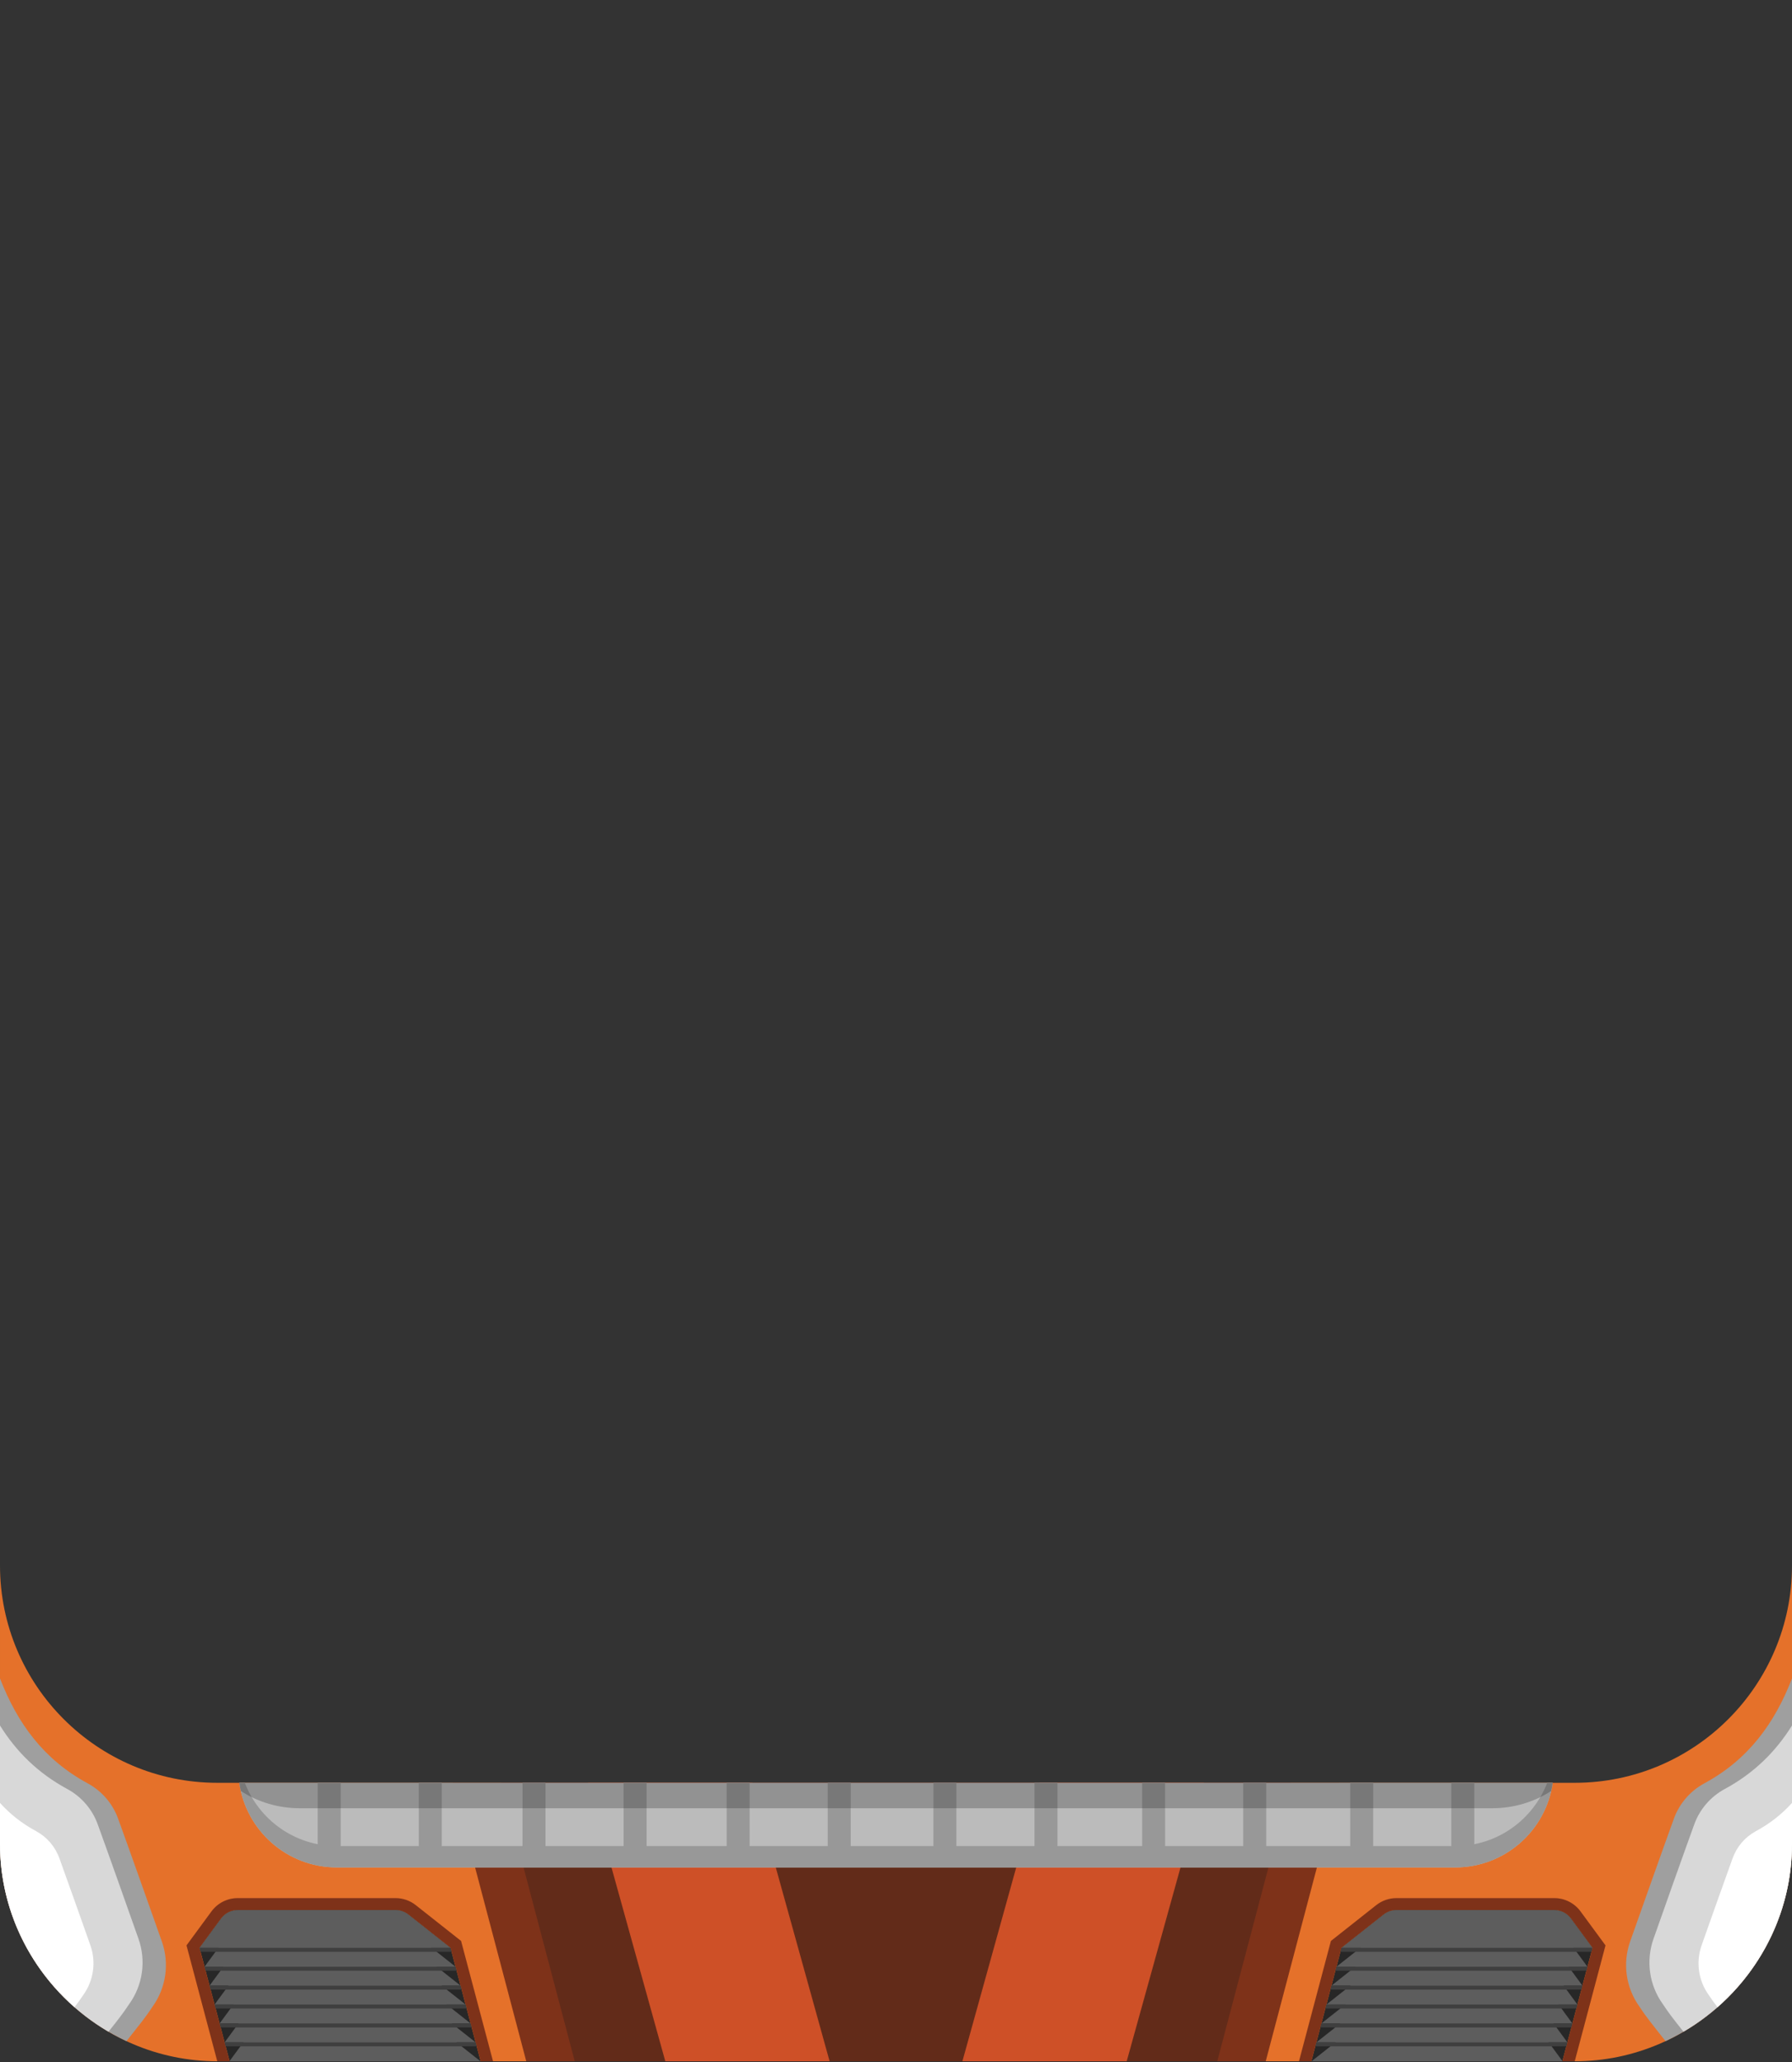 <?xml version="1.0" encoding="UTF-8" standalone="no"?><!DOCTYPE svg PUBLIC "-//W3C//DTD SVG 1.1//EN" "http://www.w3.org/Graphics/SVG/1.1/DTD/svg11.dtd"><svg width="100%" height="100%" viewBox="0 0 1250 1438" version="1.1" xmlns="http://www.w3.org/2000/svg" xmlns:xlink="http://www.w3.org/1999/xlink" xml:space="preserve" xmlns:serif="http://www.serif.com/" style="fill-rule:evenodd;clip-rule:evenodd;stroke-linejoin:round;stroke-miterlimit:2;"><rect x="0" y="0" width="1250" height="1438" fill="#333333" stroke="none"/><g id="Space-Cadet" serif:id="Space Cadet"><g id="ClothesSpaceCadet"><path d="M1250,1091.71l0,194.209c0,83.156 -68.427,151.583 -151.583,151.583l-946.834,-0c-83.156,-0 -151.583,-68.427 -151.583,-151.583l0,-194.209c0,83.661 67.922,151.584 151.583,151.584l946.834,-0c83.661,-0 151.583,-67.923 151.583,-151.584Z" style="fill:#e5712a;fill-rule:nonzero;"/><g><path d="M1089.83,1437.5l-175.113,0l21.005,-79.101l29.429,-23.254c2.552,-2.016 5.709,-3.113 8.961,-3.113l110.071,0c4.581,0 8.888,2.181 11.6,5.873l15.052,20.494l-21.005,79.101Z" style="fill:#272727;"/><path d="M906.091,1437.5l22.284,-83.92l31.605,-24.973c4.023,-3.179 9,-4.908 14.128,-4.908l110.071,-0c7.233,-0 14.034,3.443 18.316,9.273l17.414,23.71l-21.461,80.818l-8.622,0l21.005,-79.101l-15.052,-20.494c-2.712,-3.692 -7.019,-5.873 -11.6,-5.873l-110.071,0c-3.252,0 -6.409,1.097 -8.961,3.113l-29.429,23.254l-21.005,79.101l-8.622,0Z" style="fill:#7e3219;"/><path d="M1089.97,1437.5l-19.365,-26.367l-122.379,0l-33.369,26.367l175.113,0Z" style="fill:#5d5d5d;"/><path d="M1093.33,1424.32l-19.365,-26.367l-122.379,-0l-33.368,26.367l175.112,-0Z" style="fill:#5d5d5d;"/><path d="M1096.83,1411.13l-19.365,-26.367l-122.379,0l-33.369,26.367l175.113,0Z" style="fill:#5d5d5d;"/><path d="M1100.33,1397.95l-19.365,-26.367l-122.379,-0l-33.369,26.367l175.113,-0Z" style="fill:#5d5d5d;"/><path d="M1103.83,1384.77l-19.365,-26.367l-122.379,0l-33.369,26.367l175.113,0Z" style="fill:#5d5d5d;"/><path d="M1107.33,1371.58l-19.365,-26.367l-122.379,-0l-33.369,26.367l175.113,-0Z" style="fill:#5d5d5d;"/><path d="M1110.83,1358.4c-0,0 -9.288,-12.646 -15,-20.422c-2.744,-3.737 -7.104,-5.945 -11.741,-5.945c-22.643,0 -90.783,0 -109.942,0c-3.278,0 -6.461,1.106 -9.032,3.138c-8.846,6.99 -29.398,23.229 -29.398,23.229l175.113,0Z" style="fill:#5d5d5d;"/><path d="M1110.83,1358.4l-175.113,0l-0.733,2.759l175.113,-0l0.733,-2.759Z" style="fill:#3f3f3f;"/><path d="M1107.33,1371.58l-175.113,-0l-0.733,2.758l175.113,0l0.733,-2.758Z" style="fill:#3f3f3f;"/><path d="M1103.83,1384.77l-175.113,0l-0.732,2.759l175.112,-0l0.733,-2.759Z" style="fill:#3f3f3f;"/><path d="M1100.33,1397.95l-175.113,-0l-0.732,2.758l175.113,0l0.732,-2.758Z" style="fill:#3f3f3f;"/><path d="M1096.83,1411.13l-175.113,0l-0.732,2.759l175.113,-0l0.732,-2.759Z" style="fill:#3f3f3f;"/><path d="M1093.33,1424.32l-175.112,-0l-0.733,2.758l175.113,0l0.732,-2.758Z" style="fill:#3f3f3f;"/></g><g><path d="M160.174,1437.5l175.113,0l-21.005,-79.101l-29.429,-23.254c-2.552,-2.016 -5.709,-3.113 -8.961,-3.113l-110.071,0c-4.581,0 -8.888,2.181 -11.6,5.873l-15.052,20.494l21.005,79.101Z" style="fill:#272727;"/><path d="M343.909,1437.5l-22.284,-83.92l-31.605,-24.973c-4.023,-3.179 -9,-4.908 -14.128,-4.908l-110.071,-0c-7.233,-0 -14.034,3.443 -18.316,9.273l-17.414,23.71l21.461,80.818l8.622,0l-21.005,-79.101l15.052,-20.494c2.712,-3.692 7.019,-5.873 11.6,-5.873l110.071,0c3.252,0 6.409,1.097 8.961,3.113l29.429,23.254l21.005,79.101l8.622,0Z" style="fill:#7e3219;"/><path d="M160.034,1437.5l19.365,-26.367l122.379,0l33.369,26.367l-175.113,0Z" style="fill:#5d5d5d;"/><path d="M156.674,1424.32l19.365,-26.367l122.379,-0l33.368,26.367l-175.112,-0Z" style="fill:#5d5d5d;"/><path d="M153.173,1411.13l19.365,-26.367l122.379,0l33.369,26.367l-175.113,0Z" style="fill:#5d5d5d;"/><path d="M149.672,1397.95l19.365,-26.367l122.379,-0l33.369,26.367l-175.113,-0Z" style="fill:#5d5d5d;"/><path d="M146.171,1384.77l19.365,-26.367l122.379,0l33.369,26.367l-175.113,0Z" style="fill:#5d5d5d;"/><path d="M142.67,1371.58l19.365,-26.367l122.379,-0l33.369,26.367l-175.113,-0Z" style="fill:#5d5d5d;"/><path d="M139.169,1358.4c0,0 9.288,-12.646 15,-20.422c2.744,-3.737 7.104,-5.945 11.741,-5.945c22.643,0 90.783,0 109.942,0c3.278,0 6.461,1.106 9.032,3.138c8.846,6.99 29.398,23.229 29.398,23.229l-175.113,0Z" style="fill:#5d5d5d;"/><path d="M139.169,1358.4l175.113,0l0.733,2.759l-175.113,-0l-0.733,-2.759Z" style="fill:#3f3f3f;"/><path d="M142.67,1371.58l175.113,-0l0.733,2.758l-175.113,0l-0.733,-2.758Z" style="fill:#3f3f3f;"/><path d="M146.171,1384.77l175.113,0l0.732,2.759l-175.112,-0l-0.733,-2.759Z" style="fill:#3f3f3f;"/><path d="M149.672,1397.95l175.113,-0l0.732,2.758l-175.113,0l-0.732,-2.758Z" style="fill:#3f3f3f;"/><path d="M153.173,1411.13l175.113,0l0.732,2.759l-175.113,-0l-0.732,-2.759Z" style="fill:#3f3f3f;"/><path d="M156.674,1424.32l175.112,-0l0.733,2.758l-175.113,0l-0.732,-2.758Z" style="fill:#3f3f3f;"/></g><path d="M315.805,1243.29l618.39,-0l-51.294,194.208l-515.802,-0l-51.294,-194.208Z" style="fill:#7e3219;"/><path d="M349.608,1243.29l550.784,-0l-51.295,194.208l-448.194,-0l-51.295,-194.208Z" style="fill:#622b19;"/><path d="M524.748,1243.29l53.943,194.208l-114.609,0l-53.943,-194.208l114.609,-0Zm200.504,-0l114.609,-0l-53.943,194.208l-114.609,0l53.943,-194.208Z" style="fill:#ce5027;"/><path d="M166.915,1243.29l916.17,-0c-4.708,33.331 -33.381,59.005 -68.003,59.005l-780.164,-0c-34.622,-0 -63.295,-25.674 -68.003,-59.005Z" style="fill:#bbb;"/><path d="M1079.24,1243.29l3.85,-0c-4.708,33.331 -33.381,59.005 -68.003,59.005l-780.164,-0c-34.622,-0 -63.295,-25.674 -68.003,-59.005l3.85,-0c9.89,25.793 34.897,44.124 64.153,44.124l780.164,-0c29.256,-0 54.263,-18.331 64.153,-44.124Z" style="fill:#989898;"/><path d="M237.643,1243.29l0,53.112l-16.025,0l0,-53.112l16.025,-0Zm70.512,-0l0,53.112l-16.025,0l-0,-53.112l16.025,-0Zm72.343,-0l0,53.112l-16.025,0l-0,-53.112l16.025,-0Zm70.512,-0l0,53.112l-16.025,0l-0,-53.112l16.025,-0Zm71.885,-0l0,53.112l-16.025,0l-0,-53.112l16.025,-0Zm70.512,-0l0,53.112l-16.025,0l-0,-53.112l16.025,-0Zm73.717,-0l-0,53.112l-16.026,0l0,-53.112l16.026,-0Zm70.512,-0l-0,53.112l-16.026,0l0,-53.112l16.026,-0Zm75.09,-0l-0,53.112l-16.025,0l-0,-53.112l16.025,-0Zm70.512,-0l-0,53.112l-16.026,0l0,-53.112l16.026,-0Zm74.632,-0l0,53.112l-16.025,0l-0,-53.112l16.025,-0Zm70.512,-0l-0,53.112l-16.025,0l-0,-53.112l16.025,-0Z" style="fill:#989898;"/><path d="M167.965,1248.98c-0.427,-1.868 -0.779,-3.765 -1.05,-5.687l916.17,-0c-0.271,1.922 -0.623,3.819 -1.05,5.687c-11.734,7.603 -25.908,12.049 -41.166,12.049l-831.738,-0c-15.258,-0 -29.432,-4.446 -41.166,-12.049Z" style="fill:#1b1b1b;fill-opacity:0.25;"/><g><path d="M112.894,1353.94c5.41,15.295 2.993,32.27 -6.471,45.447c-4.964,7.586 -9.799,13.419 -18.211,24.065c-51.884,-24.179 -88.212,-76.949 -88.212,-137.539l-0,-115.409c12.106,31.285 30.442,56.568 61.193,73.186c9.953,5.4 17.55,14.297 21.325,24.972c8.253,22.707 22.142,61.989 30.376,85.278Z" style="fill:#9f9f9f;fill-rule:nonzero;"/><path d="M-0,1203.34c11.32,18.131 26.357,33.169 46.976,44.311c9.953,5.4 17.551,14.297 21.325,24.972c8.253,22.707 20.08,56.199 28.314,79.488c5.409,15.295 2.992,32.269 -6.471,45.447c-4.177,6.382 -8.261,11.523 -14.461,19.333c-45.109,-26.385 -75.683,-75.389 -75.683,-130.973l-0,-82.578Z" style="fill:#d8d8d8;fill-rule:nonzero;"/><path d="M-0,1257.34c6.927,7.669 15.215,14.29 25.232,19.703c7.581,4.113 13.368,10.89 16.243,19.021c6.286,17.296 15.295,42.807 21.567,60.545c4.12,11.651 2.279,24.58 -4.93,34.617c-1.948,2.977 -3.87,5.6 -6.152,8.552c-31.772,-27.871 -51.96,-68.693 -51.96,-113.861l-0,-28.577Z" style="fill:#fff;fill-rule:nonzero;"/></g><g><path d="M1137.11,1353.94c-5.41,15.295 -2.993,32.27 6.471,45.447c4.964,7.586 9.799,13.419 18.211,24.065c51.884,-24.179 88.212,-76.949 88.212,-137.539l0,-115.409c-12.106,31.285 -30.442,56.568 -61.193,73.186c-9.953,5.4 -17.55,14.297 -21.325,24.972c-8.253,22.707 -22.142,61.989 -30.376,85.278Z" style="fill:#9f9f9f;fill-rule:nonzero;"/><path d="M1250,1203.34c-11.32,18.131 -26.357,33.169 -46.976,44.311c-9.953,5.4 -17.551,14.297 -21.325,24.972c-8.253,22.707 -20.08,56.199 -28.314,79.488c-5.409,15.295 -2.992,32.269 6.471,45.447c4.177,6.382 8.261,11.523 14.461,19.333c45.109,-26.385 75.683,-75.389 75.683,-130.973l0,-82.578Z" style="fill:#d8d8d8;fill-rule:nonzero;"/><path d="M1250,1257.34c-6.927,7.669 -15.215,14.29 -25.232,19.703c-7.581,4.113 -13.368,10.89 -16.243,19.021c-6.286,17.296 -15.295,42.807 -21.567,60.545c-4.12,11.651 -2.279,24.58 4.93,34.617c1.948,2.977 3.87,5.6 6.152,8.552c31.772,-27.871 51.96,-68.693 51.96,-113.861l-0,-28.577Z" style="fill:#fff;fill-rule:nonzero;"/></g></g></g></svg>